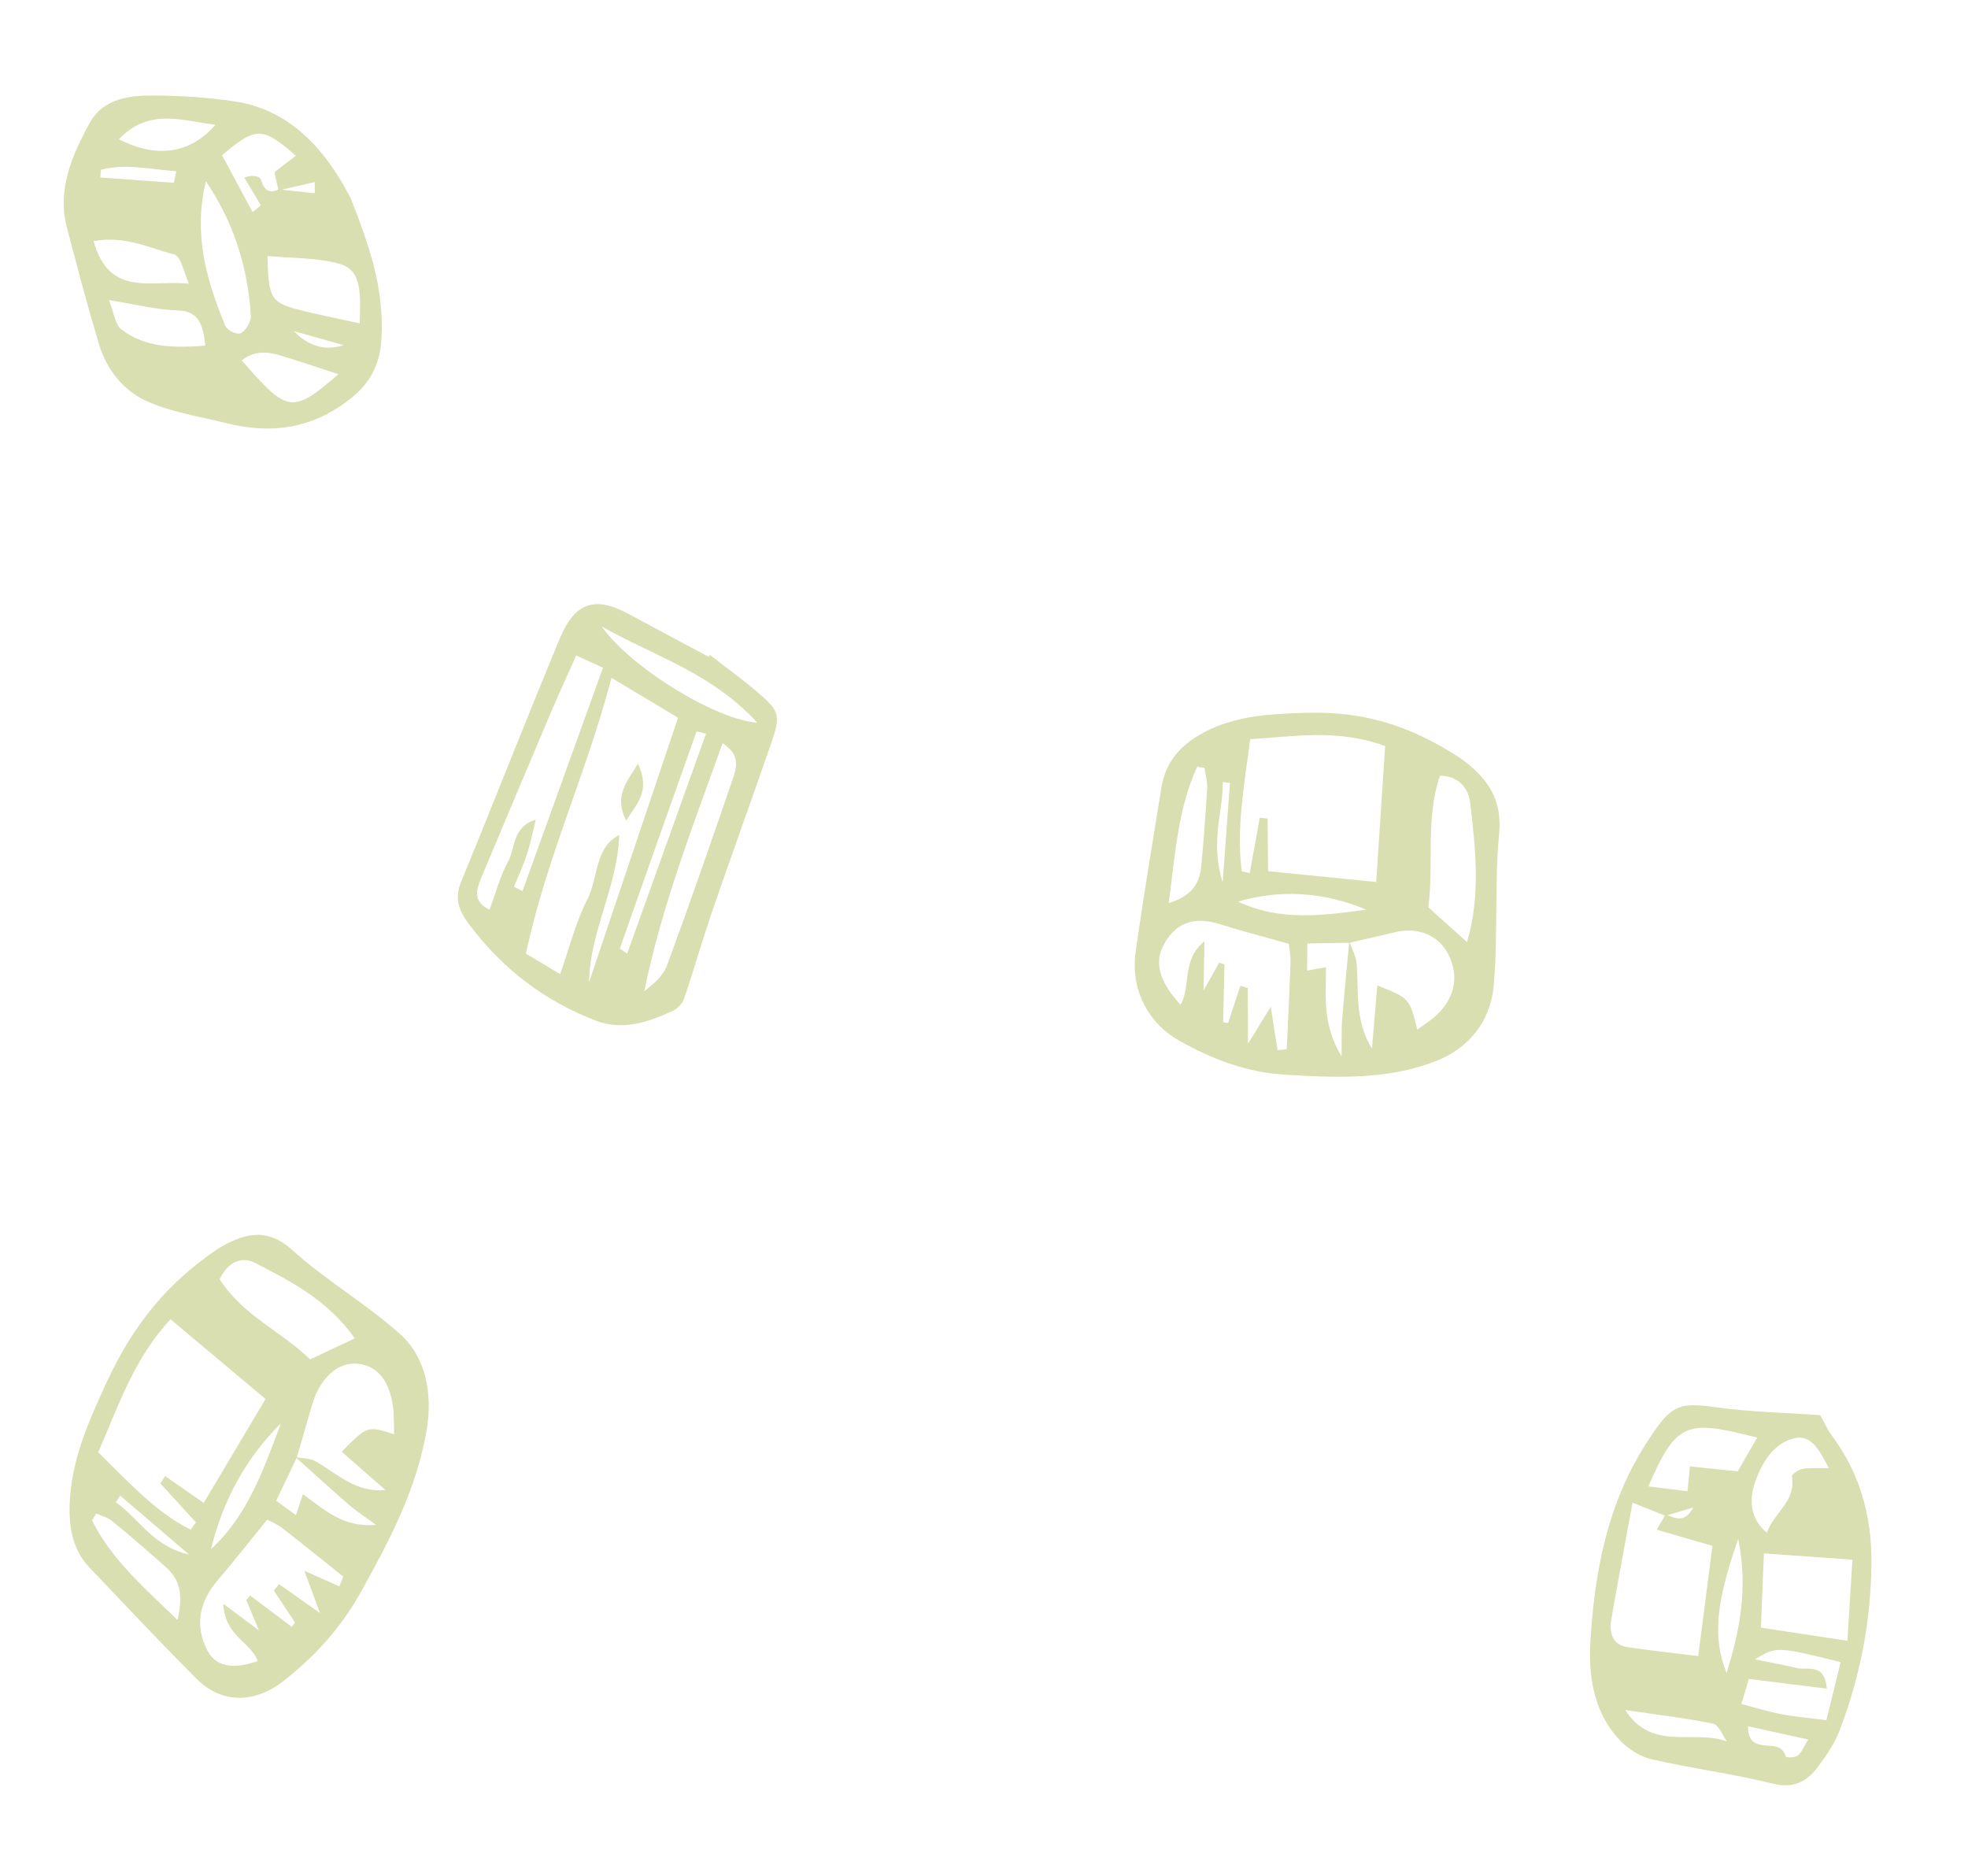 <svg width="193" height="184" viewBox="0 0 193 184" fill="none" xmlns="http://www.w3.org/2000/svg">
<g opacity="0.5">
<path d="M21.319 122.484C23.611 121.123 25.973 120.167 28.624 122.552C31.971 125.565 35.849 127.809 39.214 130.801C41.738 133.046 42.466 136.613 41.828 140.33C40.832 146.119 38.152 151.149 35.395 156.111C33.401 159.698 30.774 162.532 27.749 164.883C24.893 167.101 21.669 167.039 19.253 164.612C15.702 161.042 12.239 157.361 8.756 153.702C7.225 152.095 6.747 149.984 6.828 147.559C6.976 143.186 8.69 139.377 10.444 135.582C13.113 129.814 16.398 125.853 21.319 122.484ZM29.105 142.936C28.462 144.283 27.818 145.632 27.085 147.166C27.889 147.753 28.498 148.198 29.02 148.58C29.303 147.723 29.482 147.185 29.701 146.525C31.794 147.996 33.553 149.813 36.872 149.532C35.593 148.595 34.88 148.145 34.24 147.586C32.471 146.046 30.731 144.46 28.979 142.892C29.646 143.021 30.392 142.977 30.965 143.307C33.084 144.528 34.925 146.405 37.793 146.116C36.386 144.88 34.981 143.643 33.517 142.358C36.02 139.813 36.02 139.813 38.648 140.643C38.617 139.716 38.657 138.834 38.547 137.987C38.182 135.256 36.877 133.786 34.844 133.722C32.981 133.663 31.33 135.253 30.591 137.813C30.095 139.523 29.595 141.228 29.105 142.936ZM16.724 129.372C13.153 133.183 11.57 137.97 9.634 142.415C12.715 145.445 15.343 148.341 18.701 150.001C18.872 149.762 19.043 149.524 19.213 149.287C18.05 148.016 16.89 146.746 15.729 145.474C15.883 145.232 16.036 144.988 16.19 144.746C17.466 145.633 18.741 146.52 19.977 147.379C22.049 143.897 24.004 140.617 26.042 137.192C22.928 134.577 20.003 132.124 16.724 129.372ZM33.282 155.571C33.41 155.25 33.538 154.929 33.666 154.608C31.668 153.013 29.68 151.4 27.663 149.836C27.167 149.45 26.574 149.222 26.205 149.022C24.477 151.143 22.967 153.077 21.383 154.922C19.52 157.093 19.114 159.38 20.28 161.75C21.088 163.394 22.742 163.781 25.278 162.887C24.541 160.946 22.067 160.488 21.898 157.276C23.226 158.265 24.134 158.94 25.385 159.871C24.845 158.573 24.5 157.739 24.155 156.906C24.28 156.759 24.405 156.608 24.53 156.461C25.897 157.49 27.263 158.517 28.628 159.547C28.724 159.394 28.821 159.241 28.919 159.091C28.228 158.053 27.539 157.015 26.848 155.977C27.023 155.769 27.2 155.559 27.375 155.351C28.566 156.19 29.757 157.032 31.384 158.182C30.801 156.617 30.424 155.604 29.837 154.027C31.349 154.704 32.315 155.137 33.282 155.571ZM34.8 131.242C32.044 127.402 28.477 125.629 24.975 123.826C23.784 123.214 22.402 123.656 21.538 125.438C23.852 129.049 27.55 130.514 30.409 133.307C31.751 132.675 33.065 132.059 34.8 131.242ZM17.41 158.868C18.011 156.319 17.564 154.856 16.376 153.782C14.625 152.203 12.84 150.674 11.031 149.184C10.58 148.813 9.983 148.672 9.452 148.426C9.308 148.646 9.164 148.866 9.02 149.086C11.004 153.043 14.16 155.685 17.41 158.868ZM27.541 139.59C24.16 142.937 21.887 147.052 20.692 151.914C24.233 148.678 25.862 144.118 27.541 139.59ZM11.781 146.665C11.641 146.885 11.501 147.102 11.361 147.321C13.565 148.848 14.97 151.629 18.552 152.451C15.893 150.177 13.836 148.423 11.781 146.665Z" fill="#B5BF65"/>
</g>
<g opacity="0.5">
<path d="M143.266 74.379C145.453 76.021 147.38 77.935 147.015 81.806C146.551 86.696 146.926 91.739 146.487 96.636C146.157 100.31 143.926 102.824 140.876 104.031C136.124 105.908 131.051 105.703 125.988 105.386C122.327 105.156 118.888 103.911 115.596 102.02C112.489 100.235 110.858 96.942 111.376 93.287C112.141 87.914 113.033 82.574 113.898 77.225C114.278 74.875 115.573 73.339 117.389 72.213C120.665 70.183 124.342 70.018 128.03 69.903C133.637 69.729 138.242 71.079 143.266 74.379ZM132.355 92.453C131.035 92.475 129.713 92.495 128.21 92.518C128.199 93.624 128.19 94.462 128.182 95.181C128.956 95.04 129.443 94.953 130.039 94.845C130.052 97.697 129.637 100.382 131.568 103.602C131.589 101.841 131.547 100.895 131.623 99.968C131.83 97.41 132.085 94.859 132.321 92.304C132.574 93.044 132.994 93.777 133.05 94.52C133.259 97.273 132.843 100.073 134.546 102.831C134.718 100.791 134.893 98.752 135.071 96.63C138.234 97.896 138.234 97.895 138.994 100.969C139.656 100.475 140.322 100.077 140.884 99.542C142.692 97.812 143.088 95.758 142.079 93.669C141.153 91.755 139.131 90.876 136.874 91.405C135.365 91.755 133.859 92.098 132.355 92.453ZM135.838 73.163C131.193 71.448 126.869 72.232 122.611 72.488C121.996 77.117 121.245 81.22 121.777 85.446C122.04 85.5 122.304 85.554 122.565 85.608C122.89 83.797 123.216 81.99 123.542 80.181C123.8 80.217 124.058 80.25 124.315 80.286C124.329 82.019 124.344 83.751 124.358 85.43C127.982 85.792 131.398 86.135 134.963 86.491C135.257 82.037 135.53 77.853 135.838 73.163ZM125.284 102.979C125.586 102.949 125.887 102.918 126.188 102.887C126.316 100.07 126.462 97.254 126.558 94.434C126.582 93.739 126.44 93.025 126.394 92.552C123.945 91.861 121.745 91.297 119.572 90.613C117.015 89.809 115.131 90.538 114.003 92.9C113.221 94.537 113.799 96.404 115.771 98.524C116.808 96.812 115.856 94.08 118.118 92.308C118.085 94.145 118.063 95.4 118.032 97.13C118.701 95.936 119.132 95.171 119.562 94.407C119.735 94.46 119.91 94.512 120.082 94.565C120.04 96.461 120 98.355 119.956 100.25C120.118 100.272 120.28 100.294 120.441 100.317C120.841 99.101 121.242 97.886 121.642 96.67C121.885 96.743 122.131 96.818 122.374 96.891C122.379 98.514 122.383 100.139 122.388 102.359C123.229 100.99 123.774 100.103 124.622 98.722C124.914 100.59 125.098 101.783 125.284 102.979ZM143.87 92.389C145.245 87.686 144.687 83.191 144.185 78.749C144.014 77.238 142.972 76.06 141.219 76.075C139.781 80.216 140.632 84.688 140.076 88.974C141.236 90.017 142.369 91.04 143.87 92.389ZM114.619 88.559C116.796 87.896 117.634 86.715 117.802 84.977C118.046 82.418 118.236 79.85 118.386 77.276C118.423 76.635 118.216 75.96 118.119 75.3C117.883 75.264 117.647 75.228 117.412 75.192C115.549 79.172 115.258 83.683 114.619 88.559ZM133.988 89.204C129.782 87.45 125.591 87.201 121.413 88.414C125.621 90.385 129.804 89.761 133.988 89.204ZM120.618 76.779C120.385 76.748 120.153 76.714 119.92 76.682C119.95 79.673 118.646 82.482 119.907 86.516C120.188 82.692 120.401 79.736 120.618 76.779Z" fill="#B5BF65"/>
</g>
<g opacity="0.5">
<path d="M34.406 19.468C36.167 23.952 37.665 28.166 37.417 33.106C37.279 35.865 36.228 37.642 34.295 39.155C30.433 42.178 26.364 42.541 22.15 41.487C19.5 40.823 16.739 40.425 14.269 39.279C12.186 38.314 10.483 36.346 9.704 33.745C8.57 29.968 7.56 26.13 6.556 22.293C5.573 18.544 7.118 15.16 8.756 12.123C10.105 9.619 12.757 9.35 15.091 9.364C17.732 9.382 20.378 9.553 22.98 9.937C28.397 10.742 31.894 14.581 34.406 19.468ZM27.311 18.671C27.183 18.093 27.053 17.516 26.914 16.89C27.612 16.35 28.271 15.842 29.011 15.269C25.742 12.409 25.086 12.408 21.779 15.219C22.774 17.076 23.773 18.938 24.771 20.799C25.042 20.577 25.312 20.353 25.581 20.132C25.041 19.224 24.501 18.316 23.959 17.409C24.754 17.124 25.47 17.242 25.592 17.639C25.925 18.716 26.426 18.996 27.331 18.567C28.512 18.695 29.692 18.824 30.873 18.952C30.869 18.589 30.865 18.225 30.862 17.86C29.679 18.128 28.495 18.4 27.311 18.671ZM20.197 17.776C18.905 23 20.292 27.529 22.076 31.918C22.269 32.392 23.166 32.842 23.591 32.681C24.038 32.511 24.634 31.552 24.603 31.018C24.315 26.07 22.828 21.677 20.197 17.776ZM35.277 31.709C35.331 29.055 35.573 26.549 33.382 25.903C31.121 25.238 28.654 25.34 26.236 25.103C26.314 29.244 26.568 29.685 29.383 30.395C31.187 30.853 33.013 31.21 35.277 31.709ZM18.527 27.817C18.057 26.82 17.754 25.119 17.088 24.952C14.655 24.333 12.26 23.082 9.179 23.644C10.718 29.202 14.853 27.419 18.527 27.817ZM33.188 36.701C31.393 36.111 29.894 35.589 28.375 35.129C26.888 34.681 25.374 34.058 23.709 35.34C28.215 40.523 28.663 40.599 33.188 36.701ZM10.681 29.433C11.196 30.728 11.321 31.859 11.871 32.281C14.3 34.145 17.138 34.114 20.133 33.894C19.924 31.773 19.442 30.497 17.436 30.441C15.369 30.383 13.334 29.852 10.681 29.433ZM11.66 13.653C15.344 15.551 18.692 15.084 21.122 12.231C17.845 11.856 14.657 10.525 11.66 13.653ZM17.058 17.924C17.133 17.546 17.209 17.17 17.284 16.792C14.832 16.625 12.406 16.009 9.905 16.64C9.882 16.896 9.862 17.151 9.839 17.408C12.246 17.579 14.652 17.751 17.058 17.924ZM28.808 32.465C30.231 33.923 31.842 34.445 33.699 33.844C32.068 33.385 30.437 32.926 28.808 32.465Z" fill="#B5BF65"/>
</g>
<g opacity="0.5">
<path d="M178.51 138.774C178.854 139.386 179.192 140.163 179.665 140.801C182.277 144.321 183.556 148.406 183.53 153.213C183.498 158.931 182.425 164.419 180.403 169.718C179.917 170.989 179.101 172.143 178.308 173.229C177.122 174.857 175.74 175.376 173.864 174.912C169.949 173.944 165.935 173.421 161.999 172.531C160.907 172.283 159.796 171.598 158.966 170.76C156.475 168.241 155.735 164.783 155.967 160.96C156.385 154.096 157.637 147.512 161.374 141.651C163.848 137.775 164.472 137.464 168.326 138.008C171.568 138.462 174.87 138.517 178.51 138.774ZM163.323 148.642C162.412 148.278 161.501 147.917 160.103 147.361C159.34 151.524 158.65 155.145 158.022 158.775C157.768 160.244 158.242 161.325 159.585 161.522C161.929 161.865 164.287 162.12 166.542 162.399C167.035 158.58 167.488 155.074 167.937 151.593C166.194 151.087 164.455 150.583 162.477 150.01C162.882 149.312 163.114 148.912 163.35 148.49C164.271 148.885 165.19 149.409 166.059 147.832C165.149 148.102 164.236 148.372 163.323 148.642ZM172.692 159.613C175.555 160.048 178.201 160.451 181.173 160.902C181.35 158.027 181.502 155.59 181.664 152.949C178.534 152.727 175.851 152.536 172.984 152.334C172.889 154.715 172.803 156.834 172.692 159.613ZM172.329 140.978C165.406 139.219 164.423 139.375 161.655 145.759C162.989 145.926 164.232 146.082 165.493 146.239C165.588 145.256 165.651 144.591 165.727 143.8C167.374 143.97 168.86 144.123 170.415 144.285C171.083 143.132 171.689 142.083 172.329 140.978ZM179.156 165.595C176.498 165.266 174.056 164.962 171.517 164.646C171.252 165.515 171.038 166.217 170.769 167.1C172.165 167.461 173.4 167.85 174.662 168.09C176.039 168.352 177.443 168.47 179.112 168.69C179.572 166.819 180.042 164.908 180.511 162.992C174.238 161.448 174.238 161.449 172.101 162.721C173.745 163.058 174.998 163.289 176.238 163.574C177.315 163.817 178.943 163.054 179.156 165.595ZM179.35 143.972C178.394 142.132 177.598 140.672 175.983 141.036C173.959 141.492 172.732 143.459 172.064 145.524C171.54 147.144 171.657 148.966 173.28 150.311C173.99 148.245 176.151 147.289 175.73 144.736C175.706 144.599 176.382 144.111 176.752 144.048C177.455 143.925 178.176 143.99 179.35 143.972ZM170.466 150.908C168.221 157.338 167.969 160.65 169.327 164.069C170.606 159.881 171.454 155.879 170.466 150.908ZM169.363 170.777C168.917 170.17 168.555 169.143 168.011 169.031C165.296 168.472 162.534 168.154 159.388 167.692C162.017 171.818 166.147 169.551 169.363 170.777ZM171.422 169.287C171.43 172.448 174.571 170.122 175.118 172.238C175.153 172.374 175.996 172.387 176.302 172.157C176.689 171.864 176.908 171.261 177.333 170.581C175.204 170.116 173.345 169.709 171.422 169.287Z" fill="#B5BF65"/>
</g>
<g opacity="0.5">
<path d="M69.615 64.218C71.226 65.474 72.885 66.663 74.439 68.005C76.448 69.74 76.559 70.202 75.644 72.849C73.747 78.341 71.763 83.792 69.873 89.286C68.895 92.129 68.073 95.046 67.105 97.891C66.931 98.401 66.458 98.904 65.998 99.118C63.619 100.23 61.065 101.093 58.465 100.102C53.589 98.242 49.342 95.134 45.974 90.603C45.021 89.322 44.538 88.122 45.217 86.474C48.484 78.551 51.598 70.545 54.888 62.637C56.4 59.002 58.384 58.434 61.709 60.238C64.301 61.644 66.903 63.019 69.501 64.408C69.54 64.345 69.578 64.281 69.615 64.218ZM57.769 96.321C60.657 87.737 63.544 79.152 66.496 70.38C64.347 69.095 62.363 67.907 59.967 66.473C57.529 75.8 53.569 84.157 51.58 93.517C52.822 94.26 53.796 94.843 54.933 95.523C55.848 92.938 56.469 90.402 57.598 88.21C58.665 86.136 58.3 83.113 60.728 81.88C60.565 87.016 57.867 91.212 57.769 96.321ZM50.403 86.954C50.684 87.097 50.963 87.24 51.243 87.379C53.85 80.142 56.457 72.905 59.131 65.484C57.973 64.949 57.283 64.633 56.511 64.275C55.598 66.327 54.748 68.165 53.955 70.033C51.695 75.361 49.452 80.697 47.215 86.037C46.733 87.188 46.301 88.374 48.01 89.207C48.601 87.621 49.03 85.939 49.817 84.512C50.536 83.215 50.23 81.051 52.545 80.382C52.187 81.815 51.991 82.842 51.668 83.809C51.309 84.891 50.83 85.909 50.403 86.954ZM70.864 72.883C67.96 80.983 64.919 88.769 63.184 97.201C64.143 96.47 65.047 95.671 65.435 94.611C67.648 88.594 69.766 82.527 71.84 76.441C72.209 75.369 72.678 74.04 70.864 72.883ZM74.268 70.868C69.781 66.003 64.464 64.479 59.006 61.438C61.843 65.456 70.186 70.584 74.268 70.868ZM60.785 93.026C61.025 93.186 61.265 93.346 61.508 93.505C64.075 86.343 66.645 79.182 69.24 71.944C68.712 71.832 68.322 71.701 68.304 71.755C65.778 78.835 63.282 85.931 60.785 93.026Z" fill="#B5BF65"/>
<path d="M62.566 74.885C63.836 77.661 62.448 78.749 61.408 80.487C60.206 78.024 61.407 76.804 62.566 74.885Z" fill="#B5BF65"/>
</g>
</svg>
